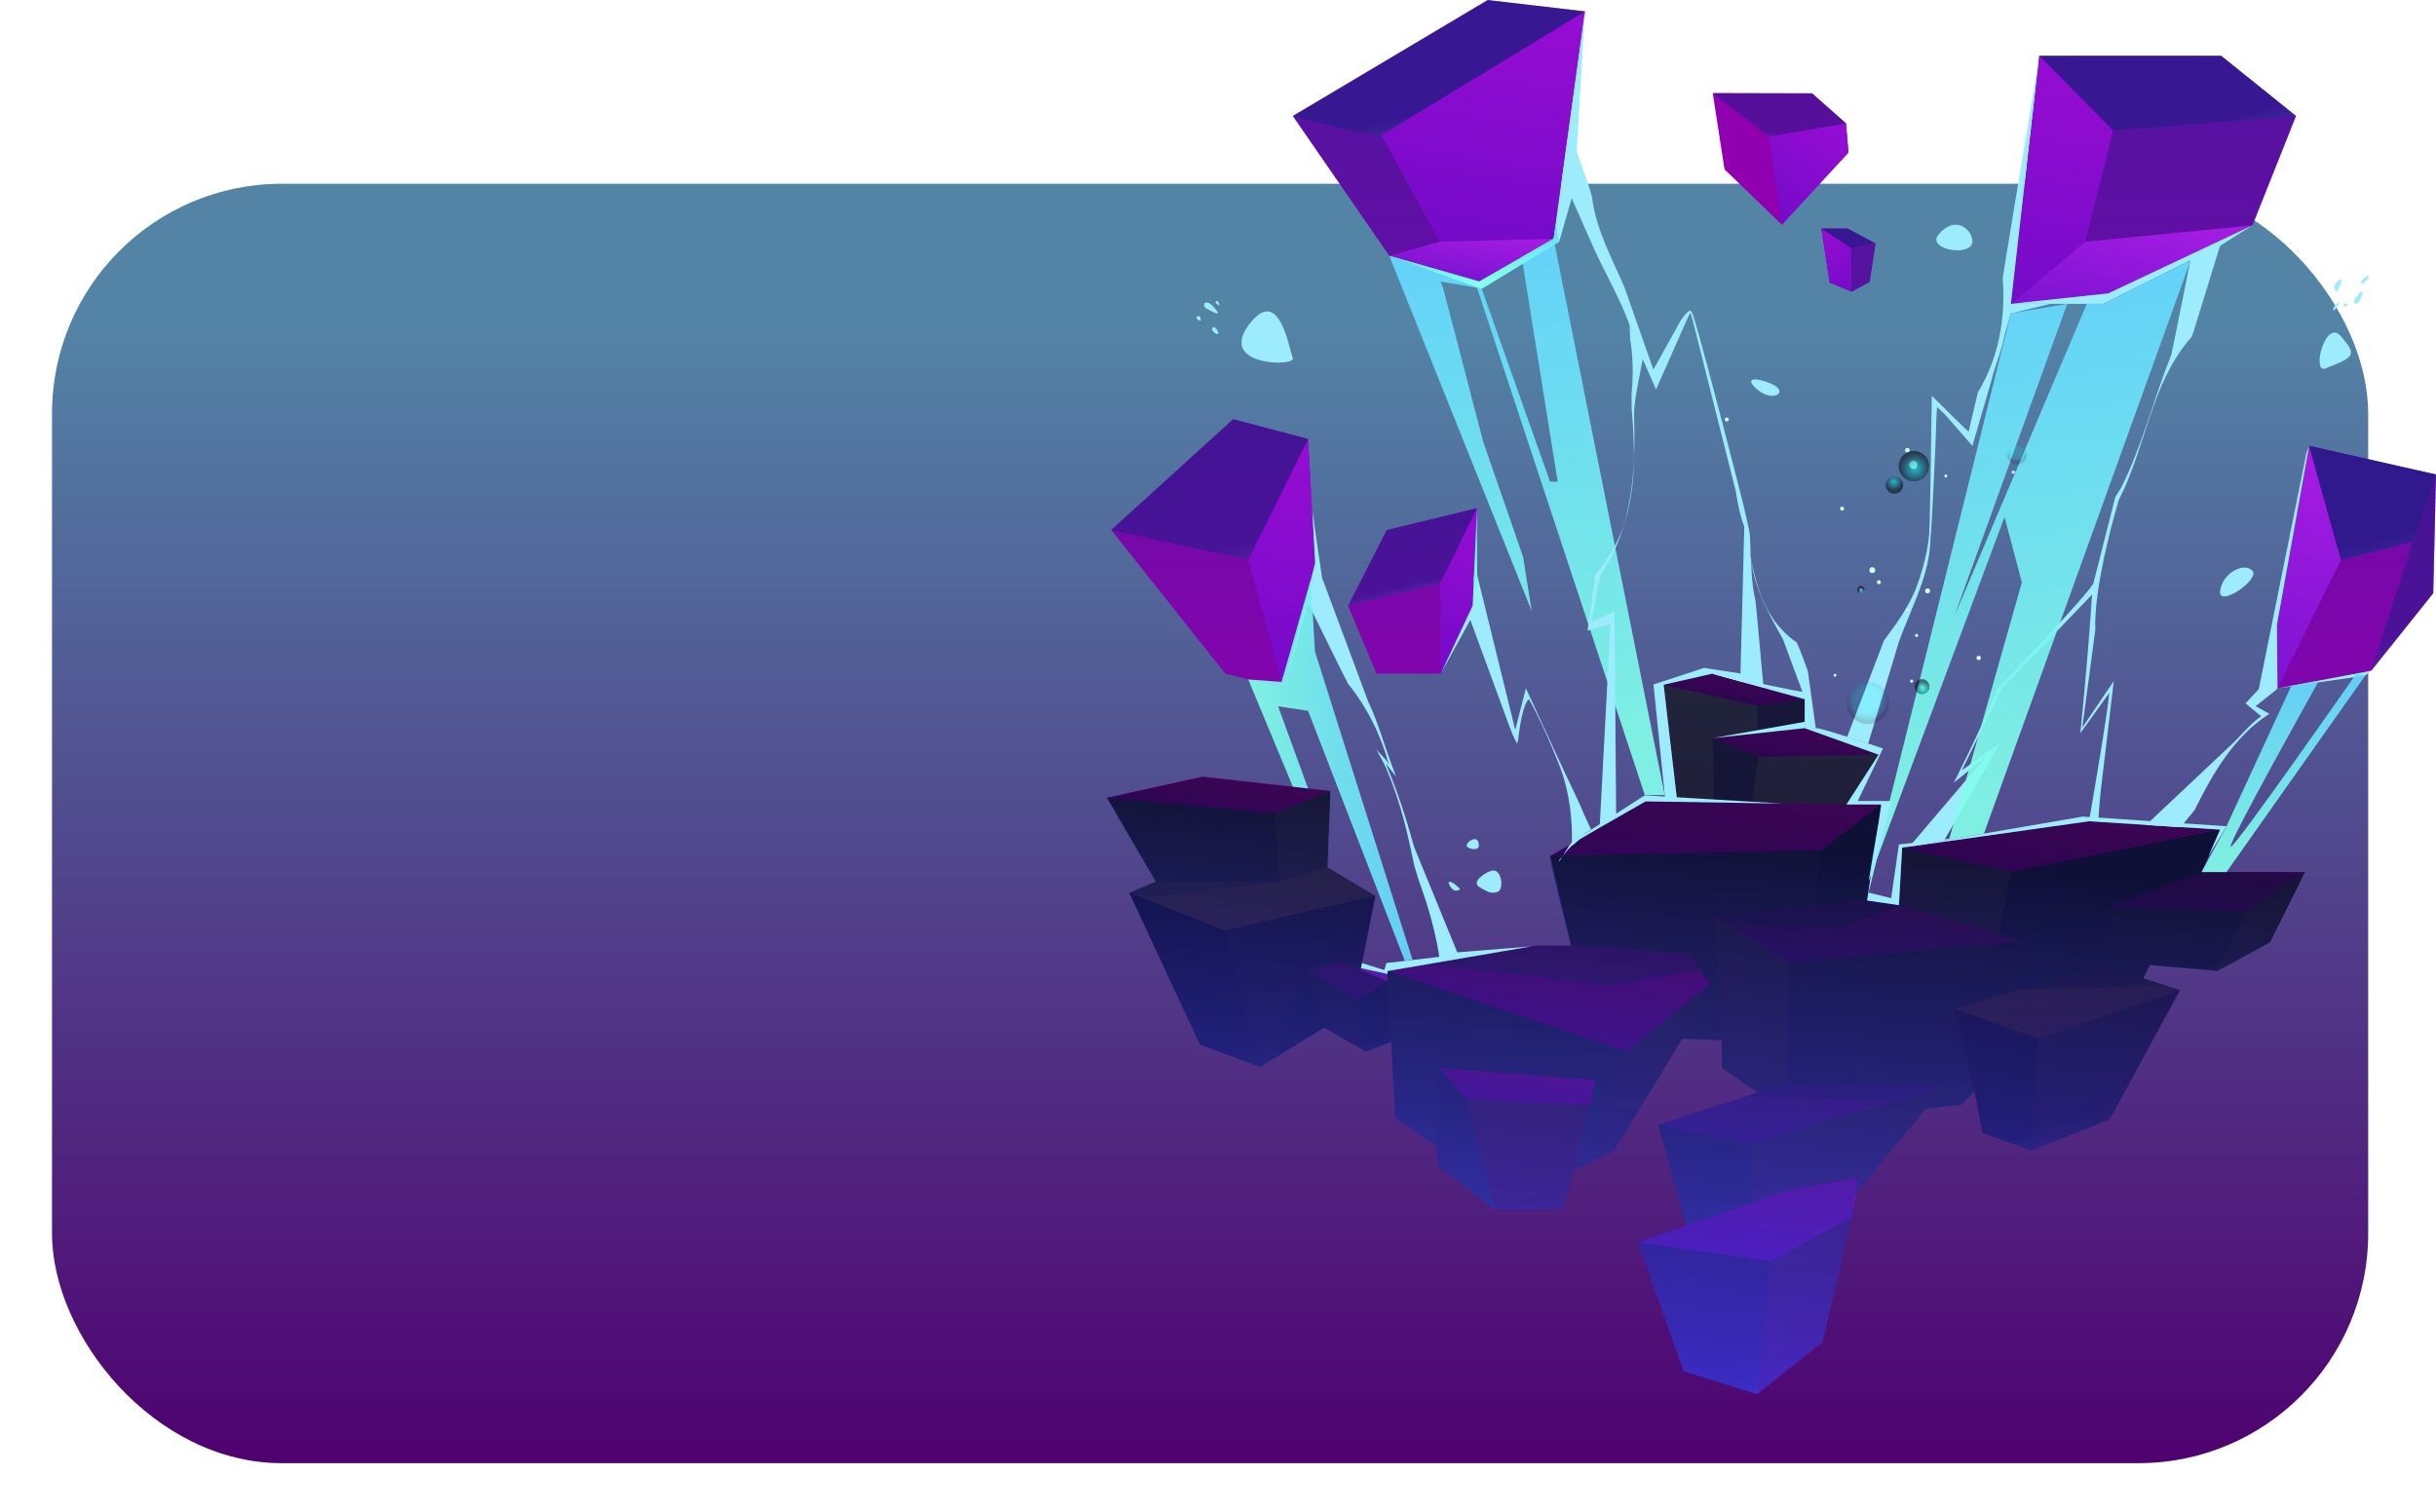 <svg width="562" height="349" viewBox="0 0 562 349" fill="none" xmlns="http://www.w3.org/2000/svg">
<g filter="url(#filter0_d_3091_838)">
<rect x="546.355" y="333.62" width="534.355" height="295.218" rx="53" transform="rotate(180 546.355 333.62)" fill="url(#paint0_linear_3091_838)"/>
</g>
<path fill-rule="evenodd" clip-rule="evenodd" d="M417.066 168.013H418.912L417.066 154.781C417.066 154.781 416.604 153.525 415.861 151.55C415.502 150.576 415.066 149.422 414.527 148.268C405.296 141.883 404.501 131.087 402.398 121.061C402.398 122.368 402.398 123.702 402.321 125.086C402.295 126.317 402.244 127.805 402.219 129.42C401.911 140.831 401.424 159.833 401.424 159.833L407.219 162.628C407.219 162.628 406.193 151.371 405.27 141.242C405.193 140.318 405.091 139.421 404.988 138.523C403.988 134.241 404.116 131.19 403.834 126.728C403.962 134.01 407.398 140.549 411.347 147.498C411.681 148.37 411.988 149.242 412.296 150.088C414.501 156.063 416.476 161.371 416.476 161.371L417.04 168.013H417.066Z" fill="#9DECFD"/>
<path fill-rule="evenodd" clip-rule="evenodd" d="M311.006 139.78L317.57 155.448H332.418L339.726 139.78L340.752 117.266L319.955 122.292L311.006 139.78Z" fill="url(#paint1_linear_3091_838)"/>
<path fill-rule="evenodd" clip-rule="evenodd" d="M340.752 117.266L332.188 134.677L332.418 155.448L339.727 139.78L340.752 117.266Z" fill="url(#paint2_linear_3091_838)"/>
<path style="mix-blend-mode:multiply" opacity="0.5" fill-rule="evenodd" clip-rule="evenodd" d="M332.187 134.677L311.006 139.78L319.955 122.292L340.752 117.266L332.187 134.677Z" fill="url(#paint3_linear_3091_838)"/>
<path fill-rule="evenodd" clip-rule="evenodd" d="M256.361 122.292L282.696 155.448L296.081 158.833L303.364 129.831L301.774 101.29L284.516 96.726L256.361 122.292Z" fill="url(#paint4_linear_3091_838)"/>
<path fill-rule="evenodd" clip-rule="evenodd" d="M301.774 101.29L287.979 129.19L296.082 158.833L303.364 129.831L301.774 101.29Z" fill="url(#paint5_linear_3091_838)"/>
<path style="mix-blend-mode:multiply" opacity="0.5" fill-rule="evenodd" clip-rule="evenodd" d="M256.361 122.292L287.978 129.19L301.774 101.29L284.516 96.726L256.361 122.292Z" fill="url(#paint6_linear_3091_838)"/>
<path fill-rule="evenodd" clip-rule="evenodd" d="M298.262 26.772L320.52 59.031L341.24 64.954L358.421 55.082L365.652 2.642L343.214 0.026L298.262 26.772Z" fill="url(#paint7_linear_3091_838)"/>
<path fill-rule="evenodd" clip-rule="evenodd" d="M318.7 31.182L332.137 55.774L358.421 55.081L365.653 2.642L318.7 31.182Z" fill="url(#paint8_linear_3091_838)"/>
<path fill-rule="evenodd" clip-rule="evenodd" d="M358.421 55.08L332.137 55.772L320.521 59.029L341.24 64.953L358.421 55.08Z" fill="url(#paint9_linear_3091_838)"/>
<path style="mix-blend-mode:multiply" opacity="0.5" fill-rule="evenodd" clip-rule="evenodd" d="M298.262 26.771C298.262 26.771 317.34 32.002 318.699 31.182C320.059 30.361 365.652 2.616 365.652 2.616L343.24 0L298.288 26.746L298.262 26.771Z" fill="url(#paint10_linear_3091_838)"/>
<path fill-rule="evenodd" clip-rule="evenodd" d="M470.48 12.871H512.432L529.715 26.77L519.663 52.002L486.404 67.696L463.941 70.132L470.48 12.871Z" fill="url(#paint11_linear_3091_838)"/>
<path fill-rule="evenodd" clip-rule="evenodd" d="M470.48 12.871L487.507 30.103L481.096 55.772L463.941 70.132L470.48 12.871Z" fill="url(#paint12_linear_3091_838)"/>
<path fill-rule="evenodd" clip-rule="evenodd" d="M519.663 52.001L481.096 55.77L463.941 70.13L486.404 67.695L519.663 52.001Z" fill="url(#paint13_linear_3091_838)"/>
<path style="mix-blend-mode:multiply" opacity="0.5" fill-rule="evenodd" clip-rule="evenodd" d="M470.479 12.871L487.506 30.103L529.714 26.77L512.431 12.871H470.479Z" fill="url(#paint14_linear_3091_838)"/>
<path fill-rule="evenodd" clip-rule="evenodd" d="M255.361 184.091L294.082 187.707L306.904 182.501L277.414 179.193L255.361 184.091Z" fill="url(#paint15_linear_3091_838)"/>
<path fill-rule="evenodd" clip-rule="evenodd" d="M301.391 223.786L308.546 222.171L320.111 224.71V226.428L313.264 230.813L301.391 223.786Z" fill="url(#paint16_linear_3091_838)"/>
<path fill-rule="evenodd" clip-rule="evenodd" d="M332.06 246.48L338.42 253.584L366.729 255.045L368.165 249.224L332.06 246.48Z" fill="url(#paint17_linear_3091_838)"/>
<path fill-rule="evenodd" clip-rule="evenodd" d="M320.11 224.042L374.935 242.634L394.398 227.325L389.936 220.093L362.447 218.145L353.292 218.35L320.11 224.042Z" fill="url(#paint18_linear_3091_838)"/>
<path fill-rule="evenodd" clip-rule="evenodd" d="M395.732 211.401L430.76 207.811L438.068 208.888L466.455 217.068L412.81 222.171L395.732 211.401Z" fill="url(#paint19_linear_3091_838)"/>
<path fill-rule="evenodd" clip-rule="evenodd" d="M357.625 197.476L420.22 196.219L434.016 185.629H425.99L386.935 184.859H379.653L357.625 197.476Z" fill="url(#paint20_linear_3091_838)"/>
<path fill-rule="evenodd" clip-rule="evenodd" d="M416.374 168.012L395.167 170.32L405.732 174.653L433.401 174.14L423.784 170.32L416.374 168.012Z" fill="url(#paint21_linear_3091_838)"/>
<path fill-rule="evenodd" clip-rule="evenodd" d="M383.807 157.986L405.475 162.884L416.502 161.371L394.962 155.447L383.807 157.986Z" fill="url(#paint22_linear_3091_838)"/>
<path fill-rule="evenodd" clip-rule="evenodd" d="M382.576 259.533L403.732 263.944L448.299 250.789L412.194 249.635L405.552 252.148L382.576 259.533Z" fill="url(#paint23_linear_3091_838)"/>
<path fill-rule="evenodd" clip-rule="evenodd" d="M507.894 201.22L486.662 209.246L518.1 210.426L531.793 201.22H507.894Z" fill="url(#paint24_linear_3091_838)"/>
<path fill-rule="evenodd" clip-rule="evenodd" d="M438.811 195.604L464.121 201.22L512.201 191.424L481.943 189.501L438.811 195.604Z" fill="url(#paint25_linear_3091_838)"/>
<path fill-rule="evenodd" clip-rule="evenodd" d="M411.681 274.816L428.657 271.79L427.323 280.868L408.425 290.997L377.91 286.663L411.681 274.816Z" fill="url(#paint26_linear_3091_838)"/>
<path style="mix-blend-mode:multiply" opacity="0.5" fill-rule="evenodd" clip-rule="evenodd" d="M294.082 187.706L295.057 203.4H266.619L255.361 184.091L294.082 187.706Z" fill="url(#paint27_linear_3091_838)"/>
<path style="mix-blend-mode:multiply" opacity="0.5" fill-rule="evenodd" clip-rule="evenodd" d="M282.543 214.708L290.774 246.172L276.85 241.043L260.542 205.989L282.543 214.708Z" fill="url(#paint28_linear_3091_838)"/>
<path style="mix-blend-mode:multiply" opacity="0.5" fill-rule="evenodd" clip-rule="evenodd" d="M313.263 230.811L315.109 242.658L320.982 240.427L320.11 226.426L313.263 230.811Z" fill="url(#paint29_linear_3091_838)"/>
<path style="mix-blend-mode:multiply" opacity="0.5" fill-rule="evenodd" clip-rule="evenodd" d="M420.221 196.218L418.913 209.014L430.76 207.809L434.016 185.628L420.221 196.218Z" fill="url(#paint30_linear_3091_838)"/>
<path style="mix-blend-mode:multiply" opacity="0.5" fill-rule="evenodd" clip-rule="evenodd" d="M395.167 170.32L395.372 185.039L404.168 185.193L405.732 174.654L395.167 170.32Z" fill="url(#paint31_linear_3091_838)"/>
<path style="mix-blend-mode:multiply" opacity="0.5" fill-rule="evenodd" clip-rule="evenodd" d="M405.476 162.884V169.218L416.374 168.013L416.502 161.371L405.476 162.884Z" fill="url(#paint32_linear_3091_838)"/>
<path style="mix-blend-mode:multiply" opacity="0.5" fill-rule="evenodd" clip-rule="evenodd" d="M332.06 246.48L331.213 264.354L331.854 269.072L344.907 279.15L338.419 253.584L332.06 246.48Z" fill="url(#paint33_linear_3091_838)"/>
<path style="mix-blend-mode:multiply" opacity="0.5" fill-rule="evenodd" clip-rule="evenodd" d="M450.889 232.812L455.53 251.84L457.351 261.353L468.634 265.533L470.147 239.634L450.889 232.812Z" fill="url(#paint34_linear_3091_838)"/>
<path style="mix-blend-mode:multiply" opacity="0.5" fill-rule="evenodd" clip-rule="evenodd" d="M486.662 209.246L487.739 220.785L495.996 222.657L511.586 224.042L518.1 210.426L486.662 209.246Z" fill="url(#paint35_linear_3091_838)"/>
<path style="mix-blend-mode:multiply" opacity="0.5" fill-rule="evenodd" clip-rule="evenodd" d="M408.425 290.996L405.399 321.742L388.423 316.434L377.91 286.662L408.425 290.996Z" fill="url(#paint36_linear_3091_838)"/>
<path style="mix-blend-mode:multiply" opacity="0.5" fill-rule="evenodd" clip-rule="evenodd" d="M403.732 263.944V277.611L389.064 282.766L382.576 259.533L403.732 263.944Z" fill="url(#paint37_linear_3091_838)"/>
<path style="mix-blend-mode:multiply" opacity="0.5" fill-rule="evenodd" clip-rule="evenodd" d="M301.392 223.784L293.699 244.375L305.469 237.119L315.111 242.657L320.983 240.426L320.111 226.425L313.264 230.81L301.392 223.784Z" fill="url(#paint38_linear_3091_838)"/>
<path style="mix-blend-mode:multiply" opacity="0.5" fill-rule="evenodd" clip-rule="evenodd" d="M374.935 242.633L363.114 270.251L366.729 255.044L368.165 249.223L332.06 246.48L338.419 253.583L344.907 279.149L331.855 269.071L331.214 264.353L321.905 257.993L320.11 224.042L374.935 242.633Z" fill="url(#paint39_linear_3091_838)"/>
<path style="mix-blend-mode:multiply" opacity="0.5" fill-rule="evenodd" clip-rule="evenodd" d="M282.543 214.708L317.289 206.707L313.981 223.375L308.545 222.17L301.391 223.785L305.468 237.12L290.774 246.172L276.85 241.043L260.542 205.989L282.543 214.708Z" fill="url(#paint40_linear_3091_838)"/>
<path style="mix-blend-mode:multiply" opacity="0.5" fill-rule="evenodd" clip-rule="evenodd" d="M306.237 200.092L295.057 203.4L263.772 207.272L260.541 205.99L266.619 203.4L255.361 184.091L294.082 187.706L306.904 182.501L306.237 200.092Z" fill="url(#paint41_linear_3091_838)"/>
<path style="mix-blend-mode:multiply" opacity="0.5" fill-rule="evenodd" clip-rule="evenodd" d="M394.398 227.323L388.09 239.735L397.193 240.068L395.731 211.399L399.988 214.092H424.451L438.068 208.886L430.759 207.809L434.016 185.628L420.22 196.218L357.626 197.475L362.447 218.143L353.292 218.348L329.008 222.502L371.781 227.503L392.218 223.785L394.398 227.323Z" fill="url(#paint42_linear_3091_838)"/>
<path style="mix-blend-mode:multiply" opacity="0.5" fill-rule="evenodd" clip-rule="evenodd" d="M412.809 222.171L412.194 249.635L403.142 252.943L438.35 253.738L448.299 250.789L444.299 255.866L452.53 254.943L455.53 251.84L450.889 232.813L465.275 228.326L466.454 217.068L412.809 222.171Z" fill="url(#paint43_linear_3091_838)"/>
<path style="mix-blend-mode:multiply" opacity="0.5" fill-rule="evenodd" clip-rule="evenodd" d="M450.889 232.812L455.53 251.839L457.351 261.353L468.634 265.533L486.738 258.327L502.944 228.453L470.147 239.633L450.889 232.812Z" fill="url(#paint44_linear_3091_838)"/>
<path style="mix-blend-mode:multiply" opacity="0.5" fill-rule="evenodd" clip-rule="evenodd" d="M494.457 225.734L484.79 222.939L465.275 228.324L466.455 217.067L461.07 215.528L464.122 201.219L512.202 191.424L507.894 201.219L486.662 209.246L487.739 220.785L495.996 222.657L494.457 225.734Z" fill="url(#paint45_linear_3091_838)"/>
<path style="mix-blend-mode:multiply" opacity="0.5" fill-rule="evenodd" clip-rule="evenodd" d="M512.202 191.424L464.122 201.219L461.07 215.528L466.455 217.067L465.275 228.324L499.534 227.375L494.457 225.734L495.996 222.657L487.739 220.785L486.662 209.246L507.894 201.219L512.202 191.424Z" fill="url(#paint46_linear_3091_838)"/>
<path style="mix-blend-mode:multiply" opacity="0.51" d="M260.542 205.988L282.543 214.707L317.289 206.706L313.981 223.349L320.11 224.682V224.015L374.935 242.632L394.398 227.298L389.936 220.092L362.447 218.118C362.447 218.118 356.959 197.552 357.626 197.475C358.292 197.398 420.22 196.193 420.22 196.193L434.016 185.628L430.759 207.783L438.093 208.86L438.837 195.577L464.121 201.193L512.227 191.398L507.919 201.193H531.792L523.689 217.425L511.586 224.015L495.995 222.631L494.431 225.708L484.763 222.913L450.863 232.785L455.505 251.812L452.505 254.915L444.273 255.838L427.759 275.994L428.657 271.763L411.681 274.788L389.064 282.738L382.576 259.505L405.552 252.12L397.27 246.453L397.193 240.017L388.089 239.683L372.447 265.48L363.113 270.198L368.165 249.171L332.06 246.427L331.213 264.3L321.879 257.967L320.956 240.401L315.11 242.632L305.468 237.093L290.774 246.145L276.85 241.017L260.542 205.963V205.988Z" fill="url(#paint47_linear_3091_838)"/>
<path style="mix-blend-mode:screen" opacity="0.6" fill-rule="evenodd" clip-rule="evenodd" d="M260.541 205.99L276.85 241.044C276.85 241.044 282.902 243.301 290.774 246.173L305.468 237.121L315.109 242.66L320.956 240.429L321.879 257.994L331.213 264.328L331.829 269.046L344.881 279.098H360.523L363.113 270.2L372.447 265.482L388.089 239.685L397.192 240.018L397.269 246.455L405.552 252.122L382.576 259.507L389.064 282.74L377.909 286.663L388.423 316.409L405.372 321.717L420.451 309.716L427.605 279.688L427.759 275.995L444.273 255.84L452.504 254.917L455.504 251.814L457.325 261.328L468.608 265.507L486.712 258.302L502.918 228.453L494.43 225.735L495.995 222.658L511.585 224.043L523.689 217.453L531.792 201.221H507.919L512.227 191.425L481.942 189.502L438.836 195.605L438.093 208.888L430.759 207.811L434.016 185.655H425.989L433.4 174.167L423.784 170.347L416.373 168.039L416.502 161.397L394.961 155.474L383.807 158.038L386.935 184.912H379.653L357.625 197.528L362.446 218.171H354.471L320.11 224.068V226.453L313.904 223.812L317.289 206.734L306.263 200.118L306.929 182.527L277.44 179.219L255.413 184.091L266.67 203.4L260.593 205.99H260.541Z" fill="url(#paint48_linear_3091_838)"/>
<path fill-rule="evenodd" clip-rule="evenodd" d="M532.741 102.879L562 109.495L561.359 136.881L547.05 154.78L525.433 158.832L525.305 144.164L532.741 102.879Z" fill="url(#paint49_linear_3091_838)"/>
<path fill-rule="evenodd" clip-rule="evenodd" d="M532.741 102.879L540.075 129.189L525.433 158.832L525.305 144.164L532.741 102.879Z" fill="url(#paint50_linear_3091_838)"/>
<path style="mix-blend-mode:multiply" opacity="0.5" fill-rule="evenodd" clip-rule="evenodd" d="M532.741 102.879L540.075 129.189L556.59 125.034L562 109.495L532.741 102.879Z" fill="url(#paint51_linear_3091_838)"/>
<path style="mix-blend-mode:multiply" opacity="0.5" fill-rule="evenodd" clip-rule="evenodd" d="M556.59 125.034L547.05 154.78L561.359 136.881L562 109.495L532.741 102.879L540.075 129.189L556.59 125.034Z" fill="url(#paint52_linear_3091_838)"/>
<path style="mix-blend-mode:soft-light" opacity="0.91" d="M384.063 183.474L358.42 55.08L351.061 59.311L359.369 111.136H357.6L341.239 64.953L320.52 59.029L353.369 140.984L351.394 128.521L342.163 101.853L332.957 66.543L332.367 64.978L340.752 66.389L379.473 183.474H384.063Z" fill="url(#paint53_linear_3091_838)"/>
<path d="M487.661 157.166L480.404 167.859L483.353 145.703L483.404 145.319C483.173 139.985 484.532 132.523 485.942 126.368C486.301 124.83 486.635 123.368 486.968 122.06C487.301 120.753 487.635 119.573 487.891 118.599C488.43 116.624 488.789 115.419 488.789 115.419C495.123 103.136 496.174 88.391 505.611 77.749C505.995 76.775 506.329 75.724 506.636 74.672C509.534 65.261 512.175 56.722 512.175 56.722L519.637 52.004L486.378 67.697L463.915 70.108H485.224L505.354 60.03L501.533 79.006C501.354 79.955 501.149 80.903 500.944 81.827C496.943 91.802 494.302 102.597 489.43 112.419C488.532 113.855 488.019 114.675 488.019 114.675L482.942 134.651C480.916 138.139 460.864 158.832 460.864 158.832C457.71 166.884 450.76 180.603 450.76 180.603L458.12 174.654L440.529 195.348L448.504 193.963L461.582 171.321L452.607 177.757L461.864 158.832L482.66 137.19C481.532 154.217 479.942 169.192 479.942 169.192L486.635 159.858C486.071 165.884 481.942 189.501 481.942 189.501H484.096C484.096 189.501 484.327 184.963 484.814 181.116C485.301 177.218 487.661 157.166 487.661 157.166Z" fill="#9DECFD"/>
<path d="M518.021 162.268L521.663 165.269C518.868 167.192 516.765 170.115 514.2 172.372C513.585 172.936 512.97 173.526 512.329 174.141C504.661 181.347 495.096 190.373 495.096 190.373L503.072 190.886C503.072 190.886 503.405 190.476 503.969 189.783C504.533 189.091 505.354 188.091 506.328 186.886C510.431 178.552 515.457 169.859 523.56 164.705L520.355 162.935L525.073 159.217V154.832L518.047 162.294L518.021 162.268Z" fill="#9DECFD"/>
<path d="M525.305 144.164L532.741 102.879L532.075 104.674L520.33 162.883L525.433 158.832L545.665 155.883L547.05 154.78L525.433 158.832L525.305 144.164Z" fill="#9DECFD"/>
<path fill-rule="evenodd" clip-rule="evenodd" d="M394.961 155.448L413.322 159.192L417.066 159.859L416.373 168.013L416.502 161.372L394.961 155.448Z" fill="#9DECFD"/>
<path fill-rule="evenodd" clip-rule="evenodd" d="M438.811 195.604L481.943 189.501L512.201 191.424L509.509 197.553L513.637 190.655L480.507 188.424L438.811 195.604Z" fill="#9DECFD"/>
<path fill-rule="evenodd" clip-rule="evenodd" d="M302.671 117.266L305.005 133.318C305.005 133.318 310.031 146.781 314.621 159.115C314.98 160.064 315.313 161.012 315.672 161.936C317.801 166.398 319.109 171.141 320.827 175.808C321.622 177.937 322.083 179.219 322.083 179.219L319.698 176.142C322.263 182.245 324.365 188.553 326.186 195.271C326.545 196.169 326.904 197.092 327.289 197.99C331.75 208.862 336.212 219.76 336.212 219.76L353.265 218.376L320.109 224.068V224.735L313.98 223.402L314.211 222.222L319.365 223.838L319.852 222.222L332.058 220.786C332.058 220.786 331.135 213.914 328.161 205.529C327.827 204.605 327.494 203.657 327.16 202.682C326.878 201.682 326.596 200.708 326.289 199.733C324.647 192.015 323.314 185.681 319.903 177.527C319.237 175.885 318.16 174.193 317.365 172.603C317.903 173.654 319.903 175.142 320.442 176.475C318.596 169.629 315.442 163.295 311.005 157.756C310.518 156.858 310.057 155.935 309.595 155.012C305.518 146.729 301.8 139.19 301.8 139.19C301.8 139.19 299.851 145.909 298.261 151.499C298.03 152.294 297.799 153.063 297.594 153.807C296.671 156.294 295.62 156.704 295.62 156.704C295.62 156.704 296.492 156.781 297.261 154.397C297.594 153.038 298.004 151.448 298.44 149.755C300.569 141.242 303.415 129.908 303.415 129.908L302.723 117.343L302.671 117.266Z" fill="#9DECFD"/>
<path fill-rule="evenodd" clip-rule="evenodd" d="M340.008 133.651L340.367 130.984L349.573 168.423L352.035 158.833C352.035 158.833 355.086 165.423 358.42 172.68C358.804 173.475 359.163 174.295 359.548 175.116C361.523 179.552 363.625 183.501 365.497 188.014C366.472 190.091 367.061 191.399 367.061 191.399L365.625 192.322C365.625 192.322 362.856 195.348 362.651 195.04C362.83 188.784 362.01 182.296 359.676 176.398C355.65 166.243 352.753 161.346 352.753 161.346C352.753 161.346 351.291 161.705 350.291 170.398C350.188 171.295 349.983 171.552 349.983 171.552C349.983 171.552 349.188 170.244 348.188 167.526C347.932 166.833 347.675 166.115 347.393 165.32C344.239 156.756 339.213 143.037 339.213 143.037L332.418 155.396L339.752 139.754L340.034 133.6L340.008 133.651Z" fill="#9DECFD"/>
<path fill-rule="evenodd" clip-rule="evenodd" d="M375.96 75.109C375.96 75.109 376.678 76.904 377.498 78.699C378.319 80.469 379.114 82.264 379.114 82.264C379.114 82.264 378.857 83.52 378.447 85.649C378.242 86.726 377.985 88.008 377.703 89.495C377.549 90.469 377.396 91.418 377.242 92.367C377.114 93.316 377.062 94.239 376.985 95.188C377.37 108.189 376.831 121.626 369.216 132.678C368.908 134.293 368.6 135.755 368.344 137.088C367.574 141.037 367.087 143.499 367.087 143.499L372.472 141.14L372.857 187.759L379.447 183.528L411.321 185.425L379.652 184.912C379.652 184.912 374.139 188.067 368.626 191.221C367.241 192.016 365.882 192.81 364.651 193.554C362.574 194.888 361.01 196.734 359.676 198.837C359.676 198.042 360.728 197.785 360.779 197.118C361.497 196.144 361.907 194.759 363.343 193.836C366.215 191.99 369.087 190.169 369.087 190.169L371.549 144.038L366.267 145.499C366.267 145.499 366.574 143.32 367.061 139.755C367.215 138.55 367.421 137.217 367.6 135.729C368.113 134.575 367.6 133.242 368.113 132.473C377.601 121.677 377.601 107.702 376.447 94.598C376.447 93.239 376.37 91.931 376.447 90.572C376.831 86.469 376.755 82.315 376.088 78.161C375.985 76.238 375.96 75.161 375.96 75.161V75.109Z" fill="#9DECFD"/>
<path fill-rule="evenodd" clip-rule="evenodd" d="M365.651 2.641L363.754 34.951C363.754 34.951 364.6 37.361 365.933 41.131C366.369 42.387 366.856 43.798 367.267 45.336C368.138 52.875 371.831 59.466 374.806 66.364C375.113 67.21 375.395 68.056 375.677 68.877C378.857 77.954 381.447 85.288 381.447 85.288C381.447 85.288 383.55 81.519 385.653 77.723C386.345 76.467 387.063 75.21 387.678 74.082C388.909 72.159 389.884 71.646 389.884 71.646C389.884 71.646 390.089 71.646 390.499 72.415C390.704 72.98 390.935 73.774 391.217 74.723C393.192 81.365 402.115 115.598 402.808 119.06C403.038 120.214 403.295 121.342 403.551 122.47C403.962 124.804 403.705 126.932 403.962 129.291C403.962 127.445 403.244 128.137 403.039 126.265C402.808 125.445 402.705 122.342 402.397 121.47C401.423 118.906 400.91 116.213 400.474 113.418C400.269 112.649 400.064 111.829 399.859 110.982C397.32 100.905 393.499 85.775 391.448 77.595C391.166 76.416 390.884 75.415 390.679 74.544C390.243 72.877 390.012 72.159 390.012 72.159C390.012 72.159 389.781 72.441 389.422 73.185C389.063 74.005 388.55 75.185 387.96 76.518C385.601 81.852 382.063 89.853 382.063 89.853C382.063 89.853 380.396 86.109 378.062 80.775C377.729 80.006 377.37 79.211 377.011 78.416C374.985 70.749 370.78 64.158 367.651 57.158C367.292 56.337 366.933 55.542 366.6 54.799C364.266 49.49 362.6 45.721 362.6 45.721C362.6 45.721 360.958 51.388 360.163 54.209C359.881 55.158 359.702 55.773 359.702 55.773C358.112 56.773 356.266 57.568 354.163 57.568C354.958 57.568 355.471 57.03 356.343 56.671C357.394 56.029 358.445 55.081 358.445 55.081L365.651 2.615V2.641Z" fill="#9DECFD"/>
<path fill-rule="evenodd" clip-rule="evenodd" d="M470.48 12.874C470.48 12.874 465.583 42.543 462.787 59.467C462.505 61.16 462.249 62.724 462.044 64.134C462.736 73.366 461.146 82.597 456.3 90.546C455.915 92.213 455.531 93.778 455.223 95.137C454.582 97.829 454.172 99.598 454.172 99.598C454.172 99.598 453.684 99.137 452.941 98.47C452.197 97.778 445.684 91.341 445.684 91.341C445.632 91.803 445.35 119.626 445.068 123.318C444.709 128.139 442.76 133.857 442.299 135.011C440.606 139.807 437.427 144.012 434.606 147.858C434.221 148.833 433.862 149.807 433.503 150.782C429.477 161.347 426.144 170.04 426.144 170.04L430.99 171.604C430.99 171.604 433.76 162.449 437.119 151.32C437.427 150.32 437.734 149.269 438.042 148.243C440.837 140.319 445.325 132.678 445.376 124.011C445.632 123.139 446.684 99.752 446.684 98.214C446.735 95.624 446.889 93.931 446.889 93.931C446.889 93.931 448.402 95.265 449.043 96.008C449.71 96.778 450.607 97.803 451.479 98.803C453.248 100.855 455.043 102.881 455.043 102.881C455.043 102.881 456.736 97.034 458.659 90.444C458.941 89.495 459.198 88.546 459.48 87.597C460.326 84.187 461.89 80.751 462.531 77.084C462.941 75.648 463.3 74.443 463.531 73.622C463.762 72.776 463.916 72.314 463.916 72.314L472.968 70.135H463.916L470.455 12.9L470.48 12.874Z" fill="#9DECFD"/>
<path style="mix-blend-mode:soft-light" opacity="0.91" fill-rule="evenodd" clip-rule="evenodd" d="M287.979 156.779L298.261 181.525L301.774 181.935L294.876 162.985L301.774 164.011L324.084 221.682L325.879 221.476L303.364 150.317L302.416 133.649L295.671 157.343L287.979 156.779Z" fill="url(#paint54_linear_3091_838)"/>
<path style="mix-blend-mode:soft-light" opacity="0.91" d="M505.405 60.056L457.709 192.348L449.657 193.732L466.453 134.369L462.453 119.291L431.092 203.4L432.245 196.425L433.322 190.347L433.912 192.989L463.94 72.287L476.915 70.133L450.888 142.164L481.429 70.133H485.275L505.405 60.056Z" fill="url(#paint55_linear_3091_838)"/>
<path style="mix-blend-mode:soft-light" opacity="0.91" d="M545.665 155.884L513.662 201.221H507.918L513.662 190.656L528.612 158.269L534.92 157.192C534.92 157.192 513.842 194.836 514.637 195.374C515.432 195.913 543.613 155.448 543.613 155.448L545.665 155.884Z" fill="url(#paint56_linear_3091_838)"/>
<path fill-rule="evenodd" clip-rule="evenodd" d="M448.607 109.958C448.53 109.778 448.607 109.599 448.786 109.522C448.966 109.445 449.145 109.522 449.222 109.701C449.299 109.881 449.222 110.06 449.043 110.137C448.863 110.214 448.684 110.137 448.607 109.958Z" fill="#D2FFF1"/>
<path fill-rule="evenodd" clip-rule="evenodd" d="M439.785 140.807C439.708 140.628 439.785 140.448 439.964 140.372C440.144 140.295 440.323 140.372 440.4 140.551C440.477 140.731 440.4 140.91 440.221 140.987C440.041 141.064 439.862 140.987 439.785 140.807Z" fill="#D2FFF1"/>
<path fill-rule="evenodd" clip-rule="evenodd" d="M423.04 155.935C422.963 155.756 423.04 155.576 423.22 155.499C423.399 155.423 423.579 155.499 423.656 155.679C423.733 155.858 423.656 156.038 423.476 156.115C423.297 156.192 423.117 156.115 423.04 155.935Z" fill="#D2FFF1"/>
<path fill-rule="evenodd" clip-rule="evenodd" d="M440.555 107.598C440.35 107.111 440.58 106.572 441.068 106.367C441.555 106.162 442.093 106.393 442.299 106.88C442.504 107.367 442.273 107.905 441.786 108.111C441.299 108.316 440.76 108.085 440.555 107.598Z" fill="#D2FFF1"/>
<path fill-rule="evenodd" clip-rule="evenodd" d="M444.17 136.575C444.042 136.267 444.17 135.933 444.478 135.805C444.785 135.677 445.119 135.805 445.247 136.113C445.375 136.421 445.247 136.754 444.939 136.882C444.632 137.01 444.298 136.882 444.17 136.575Z" fill="#D2FFF1"/>
<path fill-rule="evenodd" clip-rule="evenodd" d="M431.322 131.832C431.168 131.473 431.322 131.088 431.681 130.934C432.04 130.781 432.425 130.934 432.579 131.293C432.732 131.652 432.579 132.037 432.22 132.191C431.861 132.345 431.476 132.191 431.322 131.832Z" fill="#D2FFF1"/>
<path fill-rule="evenodd" clip-rule="evenodd" d="M439.555 104.086C439.452 103.804 439.555 103.496 439.837 103.393C440.119 103.291 440.427 103.393 440.529 103.675C440.632 103.958 440.529 104.265 440.247 104.368C439.965 104.47 439.657 104.368 439.555 104.086Z" fill="#D2FFF1"/>
<path fill-rule="evenodd" clip-rule="evenodd" d="M433.042 134.499C432.939 134.268 433.041 133.986 433.298 133.909C433.529 133.807 433.811 133.909 433.888 134.166C433.99 134.397 433.888 134.679 433.631 134.756C433.4 134.858 433.118 134.756 433.042 134.499Z" fill="#D2FFF1"/>
<path fill-rule="evenodd" clip-rule="evenodd" d="M397.962 96.957C397.859 96.726 397.962 96.444 398.218 96.367C398.475 96.29 398.731 96.367 398.808 96.624C398.885 96.88 398.808 97.137 398.552 97.213C398.321 97.316 398.039 97.213 397.962 96.957Z" fill="#D2FFF1"/>
<path fill-rule="evenodd" clip-rule="evenodd" d="M424.554 117.523C424.451 117.292 424.554 117.01 424.81 116.933C425.067 116.856 425.323 116.933 425.4 117.189C425.503 117.42 425.4 117.702 425.144 117.779C424.913 117.882 424.631 117.779 424.554 117.523Z" fill="#D2FFF1"/>
<path fill-rule="evenodd" clip-rule="evenodd" d="M456.017 152.012C455.915 151.756 456.017 151.448 456.299 151.346C456.581 151.243 456.863 151.346 456.966 151.628C457.069 151.91 456.966 152.192 456.684 152.294C456.427 152.397 456.12 152.294 456.017 152.012Z" fill="#D2FFF1"/>
<path fill-rule="evenodd" clip-rule="evenodd" d="M429.016 136.165C428.939 135.985 429.016 135.78 429.195 135.729C429.375 135.652 429.58 135.729 429.631 135.908C429.708 136.088 429.631 136.293 429.451 136.344C429.272 136.421 429.067 136.344 429.016 136.165Z" fill="#D2FFF1"/>
<path fill-rule="evenodd" clip-rule="evenodd" d="M442.914 158.577C442.811 158.32 442.914 158.013 443.196 157.91C443.478 157.807 443.76 157.91 443.862 158.192C443.965 158.474 443.862 158.756 443.58 158.859C443.298 158.961 443.016 158.859 442.914 158.577Z" fill="#D2FFF1"/>
<path fill-rule="evenodd" clip-rule="evenodd" d="M440.683 157.296C440.606 157.116 440.683 156.911 440.888 156.834C441.068 156.757 441.273 156.834 441.35 157.039C441.427 157.219 441.35 157.424 441.145 157.501C440.94 157.578 440.76 157.501 440.683 157.296Z" fill="#D2FFF1"/>
<path fill-rule="evenodd" clip-rule="evenodd" d="M441.836 146.755C441.759 146.576 441.836 146.371 442.041 146.294C442.246 146.217 442.426 146.294 442.503 146.499C442.58 146.679 442.503 146.884 442.298 146.961C442.118 147.038 441.913 146.961 441.836 146.755Z" fill="#D2FFF1"/>
<path fill-rule="evenodd" clip-rule="evenodd" d="M464.146 109.086C464.069 108.906 464.146 108.701 464.351 108.624C464.531 108.547 464.736 108.624 464.813 108.829C464.89 109.009 464.813 109.214 464.608 109.291C464.428 109.368 464.223 109.291 464.146 109.086Z" fill="#D2FFF1"/>
<path style="mix-blend-mode:screen" opacity="0.5" fill-rule="evenodd" clip-rule="evenodd" d="M428.528 136.37C428.349 135.934 428.554 135.421 428.99 135.242C429.426 135.062 429.939 135.267 430.118 135.703C430.298 136.139 430.093 136.652 429.657 136.832C429.221 137.011 428.708 136.806 428.528 136.37Z" fill="url(#paint57_radial_3091_838)"/>
<path style="mix-blend-mode:screen" opacity="0.5" fill-rule="evenodd" clip-rule="evenodd" d="M438.298 108.908C437.554 107.113 438.4 105.061 440.195 104.318C441.99 103.574 444.042 104.42 444.785 106.215C445.529 108.01 444.683 110.062 442.888 110.805C441.093 111.549 439.041 110.703 438.298 108.908Z" fill="url(#paint58_radial_3091_838)"/>
<path style="mix-blend-mode:screen" opacity="0.5" fill-rule="evenodd" clip-rule="evenodd" d="M441.811 159.09C441.452 158.218 441.862 157.193 442.759 156.834C443.631 156.475 444.657 156.885 445.016 157.782C445.375 158.68 444.965 159.68 444.067 160.039C443.195 160.398 442.17 159.988 441.811 159.09Z" fill="url(#paint59_radial_3091_838)"/>
<path style="mix-blend-mode:screen" opacity="0.5" fill-rule="evenodd" clip-rule="evenodd" d="M435.092 111.522C435.323 110.445 436.4 109.753 437.477 109.984C438.554 110.215 439.246 111.292 439.016 112.369C438.785 113.446 437.708 114.138 436.631 113.907C435.554 113.676 434.861 112.599 435.092 111.522Z" fill="url(#paint60_radial_3091_838)"/>
<path style="mix-blend-mode:screen" opacity="0.15" fill-rule="evenodd" clip-rule="evenodd" d="M426.246 161.218C426.81 158.602 429.4 156.935 432.015 157.525C434.631 158.089 436.298 160.679 435.708 163.295C435.118 165.91 432.554 167.577 429.938 166.987C427.323 166.423 425.656 163.833 426.246 161.218Z" fill="url(#paint61_radial_3091_838)"/>
<path style="mix-blend-mode:screen" opacity="0.15" fill-rule="evenodd" clip-rule="evenodd" d="M463.172 104.547C463.428 103.368 464.608 102.599 465.787 102.855C466.967 103.111 467.736 104.291 467.48 105.471C467.223 106.65 466.044 107.419 464.864 107.163C463.684 106.907 462.915 105.727 463.172 104.547Z" fill="url(#paint62_radial_3091_838)"/>
<path fill-rule="evenodd" clip-rule="evenodd" d="M386.935 184.859L383.806 157.985L394.961 155.447L401.756 157.319V155.447L393.166 154.113L381.473 157.934L384.165 184.372L386.935 184.859Z" fill="#9DECFD"/>
<path fill-rule="evenodd" clip-rule="evenodd" d="M417.066 159.858C417.066 159.858 418.04 168.244 418.912 168.013C419.784 167.782 434.426 172.706 434.426 172.706L428.579 184.835H436.298L431.093 205.964L436.298 207.247L438.093 194.861L452.453 193.22L438.837 195.579L438.093 208.862L430.759 207.785L434.016 185.63H425.99L433.4 174.142L416.374 168.039V160.807L417.066 159.884V159.858Z" fill="#9DECFD"/>
<path fill-rule="evenodd" clip-rule="evenodd" d="M416.374 168.013L395.167 170.321L416.502 166.525L416.374 168.013Z" fill="#9DECFD"/>
<path d="M358.856 52.004L358.42 55.081L341.239 64.954L320.52 59.03L341.855 66.646L359.702 55.773L358.856 52.004Z" fill="url(#paint63_linear_3091_838)"/>
<path d="M340.752 117.266L340.829 142.319L340.009 133.651L340.752 117.266Z" fill="url(#paint64_linear_3091_838)"/>
<path fill-rule="evenodd" clip-rule="evenodd" d="M538.793 71.313C539.844 70.031 540.126 69.236 539.1 70.057C538.075 70.877 538.023 72.262 538.793 71.313Z" fill="#9DECFD"/>
<path fill-rule="evenodd" clip-rule="evenodd" d="M544.536 69.185C545.715 66.441 544.767 66.98 543.51 68.57C542.254 70.159 543.92 70.647 544.536 69.185Z" fill="#9DECFD"/>
<path fill-rule="evenodd" clip-rule="evenodd" d="M539.664 64.621C537.921 65.775 538.69 66.903 538.921 67.339C539.1 67.621 541.228 63.595 539.664 64.621Z" fill="#9DECFD"/>
<path fill-rule="evenodd" clip-rule="evenodd" d="M336.88 205.144C334.598 202.888 334.008 203.375 334.264 203.939C335.418 206.554 336.88 205.144 336.88 205.144Z" fill="#9DECFD"/>
<path fill-rule="evenodd" clip-rule="evenodd" d="M540.895 70.082C540.664 70.288 540.126 70.954 541.151 70.647C542.151 70.339 541.151 69.852 540.895 70.082Z" fill="#9DECFD"/>
<path fill-rule="evenodd" clip-rule="evenodd" d="M546.126 63.697C544.921 64.184 544.229 65.723 545.024 65.415C545.819 65.107 547.306 63.235 546.126 63.697Z" fill="#9DECFD"/>
<path fill-rule="evenodd" clip-rule="evenodd" d="M278.364 71.21C279.569 71.851 282.338 73.492 280.158 71.005C277.979 68.492 277.133 70.569 278.364 71.21Z" fill="#9DECFD"/>
<path fill-rule="evenodd" clip-rule="evenodd" d="M341.188 195.193C341.239 191.911 337.495 194.706 338.572 195.475C339.444 196.116 341.188 196.142 341.188 195.193Z" fill="#9DECFD"/>
<path fill-rule="evenodd" clip-rule="evenodd" d="M276.208 73.03C275.516 73.466 277.08 74.338 277.029 73.774C276.977 73.21 276.721 72.697 276.208 73.03Z" fill="#9DECFD"/>
<path fill-rule="evenodd" clip-rule="evenodd" d="M280.644 69.467C279.926 69.826 281.337 70.544 281.337 70.544C281.337 70.544 281.157 69.236 280.644 69.467Z" fill="#9DECFD"/>
<path fill-rule="evenodd" clip-rule="evenodd" d="M279.747 76.289C280.183 77.058 281.568 77.597 280.876 76.289C280.209 74.981 279.286 75.468 279.747 76.289Z" fill="#9DECFD"/>
<path fill-rule="evenodd" clip-rule="evenodd" d="M536.51 85.006C533.176 86.314 536.51 73.364 540.074 77.595C543.613 81.826 543.613 82.237 536.51 85.006Z" fill="#9DECFD"/>
<path fill-rule="evenodd" clip-rule="evenodd" d="M512.201 136.343C511.637 140.394 521.407 133.778 519.663 131.727C517.92 129.676 512.791 131.983 512.201 136.343Z" fill="#9DECFD"/>
<path fill-rule="evenodd" clip-rule="evenodd" d="M447.273 54.08C444.683 57.131 452.196 58.849 454.453 56.977C456.71 55.105 452.043 48.438 447.273 54.08Z" fill="#9DECFD"/>
<path fill-rule="evenodd" clip-rule="evenodd" d="M287.979 75.134C281.107 84.596 299.134 84.596 298.262 82.621C297.39 80.647 295.159 65.261 287.979 75.134Z" fill="#9DECFD"/>
<path fill-rule="evenodd" clip-rule="evenodd" d="M405.757 90.134C409.424 92.955 412.911 90.211 408.373 88.442C403.834 86.647 402.603 87.698 405.757 90.134Z" fill="#9DECFD"/>
<path fill-rule="evenodd" clip-rule="evenodd" d="M344.085 200.938C341.931 201.605 339.546 203.708 341.316 204.708C343.111 205.708 343.854 206.323 345.47 205.81C347.085 205.297 346.47 200.194 344.085 200.938Z" fill="#9DECFD"/>
<path fill-rule="evenodd" clip-rule="evenodd" d="M395.14 21.488L397.859 39.079L411.09 51.849L426.45 35.182L425.886 28.463L418.065 21.54L395.14 21.488Z" fill="url(#paint65_linear_3091_838)"/>
<path fill-rule="evenodd" clip-rule="evenodd" d="M425.886 28.463L408.013 31.489L411.09 51.849L426.451 35.181L425.886 28.463Z" fill="url(#paint66_linear_3091_838)"/>
<path style="mix-blend-mode:multiply" opacity="0.5" fill-rule="evenodd" clip-rule="evenodd" d="M395.14 21.488L408.013 31.489L425.886 28.463L418.065 21.54L395.14 21.488Z" fill="url(#paint67_linear_3091_838)"/>
<path fill-rule="evenodd" clip-rule="evenodd" d="M432.733 56.184L431.348 65.056L427.22 67.312L422.117 65.21L420.194 52.722H426.246L432.733 56.184Z" fill="url(#paint68_linear_3091_838)"/>
<path fill-rule="evenodd" clip-rule="evenodd" d="M420.194 52.722L427.04 57.209L427.22 67.312L422.117 65.21L420.194 52.722Z" fill="url(#paint69_linear_3091_838)"/>
<path style="mix-blend-mode:multiply" opacity="0.5" fill-rule="evenodd" clip-rule="evenodd" d="M432.733 56.184L427.04 57.209L420.194 52.722H426.246L432.733 56.184Z" fill="url(#paint70_linear_3091_838)"/>
<defs>
<filter id="filter0_d_3091_838" x="0.9" y="31.302" width="556.555" height="317.418" filterUnits="userSpaceOnUse" color-interpolation-filters="sRGB">
<feFlood flood-opacity="0" result="BackgroundImageFix"/>
<feColorMatrix in="SourceAlpha" type="matrix" values="0 0 0 0 0 0 0 0 0 0 0 0 0 0 0 0 0 0 127 0" result="hardAlpha"/>
<feOffset dy="4"/>
<feGaussianBlur stdDeviation="5.55"/>
<feComposite in2="hardAlpha" operator="out"/>
<feColorMatrix type="matrix" values="0 0 0 0 0 0 0 0 0 0 0 0 0 0 0 0 0 0 0.6 0"/>
<feBlend mode="normal" in2="BackgroundImageFix" result="effect1_dropShadow_3091_838"/>
<feBlend mode="normal" in="SourceGraphic" in2="effect1_dropShadow_3091_838" result="shape"/>
</filter>
<linearGradient id="paint0_linear_3091_838" x1="813.533" y1="333.62" x2="813.533" y2="628.838" gradientUnits="userSpaceOnUse">
<stop stop-color="#4F0170"/>
<stop offset="0.893" stop-color="#5384A6"/>
</linearGradient>
<linearGradient id="paint1_linear_3091_838" x1="325.879" y1="25.233" x2="325.879" y2="202.246" gradientUnits="userSpaceOnUse">
<stop stop-color="#5612A1"/>
<stop offset="1" stop-color="#9000B0"/>
</linearGradient>
<linearGradient id="paint2_linear_3091_838" x1="325.854" y1="196.528" x2="344.368" y2="87.981" gradientUnits="userSpaceOnUse">
<stop stop-color="#4F0BC0"/>
<stop offset="1" stop-color="#B10CD9"/>
</linearGradient>
<linearGradient id="paint3_linear_3091_838" x1="328.033" y1="136.831" x2="327.34" y2="134.087" gradientUnits="userSpaceOnUse">
<stop stop-color="#3445A1"/>
<stop offset="1" stop-color="#191E84"/>
</linearGradient>
<linearGradient id="paint4_linear_3091_838" x1="279.875" y1="25.233" x2="279.875" y2="202.246" gradientUnits="userSpaceOnUse">
<stop stop-color="#5612A1"/>
<stop offset="1" stop-color="#9000B0"/>
</linearGradient>
<linearGradient id="paint5_linear_3091_838" x1="280.465" y1="218.581" x2="307.852" y2="58.133" gradientUnits="userSpaceOnUse">
<stop stop-color="#4F0BC0"/>
<stop offset="1" stop-color="#B10CD9"/>
</linearGradient>
<linearGradient id="paint6_linear_3091_838" x1="284.44" y1="132.421" x2="282.927" y2="126.548" gradientUnits="userSpaceOnUse">
<stop stop-color="#3445A1"/>
<stop offset="1" stop-color="#191E84"/>
</linearGradient>
<linearGradient id="paint7_linear_3091_838" x1="331.957" y1="25.233" x2="331.957" y2="202.247" gradientUnits="userSpaceOnUse">
<stop stop-color="#5612A1"/>
<stop offset="1" stop-color="#9000B0"/>
</linearGradient>
<linearGradient id="paint8_linear_3091_838" x1="325.88" y1="117.445" x2="353.395" y2="-43.875" gradientUnits="userSpaceOnUse">
<stop stop-color="#4F0BC0"/>
<stop offset="1" stop-color="#B10CD9"/>
</linearGradient>
<linearGradient id="paint9_linear_3091_838" x1="335.958" y1="77.697" x2="341.933" y2="42.618" gradientUnits="userSpaceOnUse">
<stop stop-color="#4F0BC0"/>
<stop offset="1" stop-color="#C822F0"/>
</linearGradient>
<linearGradient id="paint10_linear_3091_838" x1="335.547" y1="28.515" x2="334.419" y2="24.156" gradientUnits="userSpaceOnUse">
<stop stop-color="#3445A1"/>
<stop offset="1" stop-color="#191E84"/>
</linearGradient>
<linearGradient id="paint11_linear_3091_838" x1="496.841" y1="25.231" x2="496.841" y2="202.244" gradientUnits="userSpaceOnUse">
<stop stop-color="#5612A1"/>
<stop offset="1" stop-color="#9000B0"/>
</linearGradient>
<linearGradient id="paint12_linear_3091_838" x1="460.197" y1="131.7" x2="487.481" y2="-28.26" gradientUnits="userSpaceOnUse">
<stop stop-color="#4F0BC0"/>
<stop offset="1" stop-color="#B10CD9"/>
</linearGradient>
<linearGradient id="paint13_linear_3091_838" x1="484.635" y1="103.107" x2="497.559" y2="27.384" gradientUnits="userSpaceOnUse">
<stop stop-color="#4F0BC0"/>
<stop offset="1" stop-color="#C822F0"/>
</linearGradient>
<linearGradient id="paint14_linear_3091_838" x1="504.174" y1="35.462" x2="502.841" y2="30.308" gradientUnits="userSpaceOnUse">
<stop stop-color="#3445A1"/>
<stop offset="1" stop-color="#191E84"/>
</linearGradient>
<linearGradient id="paint15_linear_3091_838" x1="278.44" y1="199.067" x2="283.287" y2="170.654" gradientUnits="userSpaceOnUse">
<stop stop-color="#4F0BC0"/>
<stop offset="1" stop-color="#B10CD9"/>
</linearGradient>
<linearGradient id="paint16_linear_3091_838" x1="308.494" y1="238.326" x2="312.136" y2="216.888" gradientUnits="userSpaceOnUse">
<stop stop-color="#4F0BC0"/>
<stop offset="1" stop-color="#B10CD9"/>
</linearGradient>
<linearGradient id="paint17_linear_3091_838" x1="347.164" y1="265.149" x2="351.575" y2="239.275" gradientUnits="userSpaceOnUse">
<stop stop-color="#4F0BC0"/>
<stop offset="1" stop-color="#B10CD9"/>
</linearGradient>
<linearGradient id="paint18_linear_3091_838" x1="350.523" y1="265.225" x2="362.242" y2="196.425" gradientUnits="userSpaceOnUse">
<stop stop-color="#4F0BC0"/>
<stop offset="1" stop-color="#B10CD9"/>
</linearGradient>
<linearGradient id="paint19_linear_3091_838" x1="426.144" y1="243.223" x2="434.376" y2="194.989" gradientUnits="userSpaceOnUse">
<stop stop-color="#4F0BC0"/>
<stop offset="1" stop-color="#B10CD9"/>
</linearGradient>
<linearGradient id="paint20_linear_3091_838" x1="389.371" y1="229.427" x2="401.013" y2="161.242" gradientUnits="userSpaceOnUse">
<stop stop-color="#4F0BC0"/>
<stop offset="1" stop-color="#B10CD9"/>
</linearGradient>
<linearGradient id="paint21_linear_3091_838" x1="412.143" y1="184.757" x2="416.092" y2="161.601" gradientUnits="userSpaceOnUse">
<stop stop-color="#4F0BC0"/>
<stop offset="1" stop-color="#B10CD9"/>
</linearGradient>
<linearGradient id="paint22_linear_3091_838" x1="398.782" y1="167.756" x2="401.424" y2="152.268" gradientUnits="userSpaceOnUse">
<stop stop-color="#4F0BC0"/>
<stop offset="1" stop-color="#B10CD9"/>
</linearGradient>
<linearGradient id="paint23_linear_3091_838" x1="409.988" y1="287.125" x2="419.681" y2="230.249" gradientUnits="userSpaceOnUse">
<stop stop-color="#4F0BC0"/>
<stop offset="1" stop-color="#B10CD9"/>
</linearGradient>
<linearGradient id="paint24_linear_3091_838" x1="505.125" y1="229.145" x2="512.484" y2="186.065" gradientUnits="userSpaceOnUse">
<stop stop-color="#4F0BC0"/>
<stop offset="1" stop-color="#B10CD9"/>
</linearGradient>
<linearGradient id="paint25_linear_3091_838" x1="470.737" y1="221.529" x2="479.148" y2="172.218" gradientUnits="userSpaceOnUse">
<stop stop-color="#4F0BC0"/>
<stop offset="1" stop-color="#B10CD9"/>
</linearGradient>
<linearGradient id="paint26_linear_3091_838" x1="397.27" y1="315.075" x2="408.297" y2="250.532" gradientUnits="userSpaceOnUse">
<stop stop-color="#4F0BC0"/>
<stop offset="1" stop-color="#B10CD9"/>
</linearGradient>
<linearGradient id="paint27_linear_3091_838" x1="280.799" y1="209.17" x2="279.44" y2="203.938" gradientUnits="userSpaceOnUse">
<stop stop-color="#3445A1"/>
<stop offset="1" stop-color="#191E84"/>
</linearGradient>
<linearGradient id="paint28_linear_3091_838" x1="282.338" y1="251.685" x2="280.133" y2="243.248" gradientUnits="userSpaceOnUse">
<stop stop-color="#3445A1"/>
<stop offset="1" stop-color="#191E84"/>
</linearGradient>
<linearGradient id="paint29_linear_3091_838" x1="319.7" y1="242.504" x2="319.007" y2="239.863" gradientUnits="userSpaceOnUse">
<stop stop-color="#3445A1"/>
<stop offset="1" stop-color="#191E84"/>
</linearGradient>
<linearGradient id="paint30_linear_3091_838" x1="429.657" y1="209.553" x2="428.683" y2="205.809" gradientUnits="userSpaceOnUse">
<stop stop-color="#3445A1"/>
<stop offset="1" stop-color="#191E84"/>
</linearGradient>
<linearGradient id="paint31_linear_3091_838" x1="402.373" y1="186.86" x2="401.603" y2="183.834" gradientUnits="userSpaceOnUse">
<stop stop-color="#3445A1"/>
<stop offset="1" stop-color="#191E84"/>
</linearGradient>
<linearGradient id="paint32_linear_3091_838" x1="412.117" y1="169.679" x2="411.758" y2="168.269" gradientUnits="userSpaceOnUse">
<stop stop-color="#3445A1"/>
<stop offset="1" stop-color="#191E84"/>
</linearGradient>
<linearGradient id="paint33_linear_3091_838" x1="340.701" y1="282.714" x2="339.06" y2="276.38" gradientUnits="userSpaceOnUse">
<stop stop-color="#3445A1"/>
<stop offset="1" stop-color="#191E84"/>
</linearGradient>
<linearGradient id="paint34_linear_3091_838" x1="468.377" y1="268.174" x2="466.659" y2="261.61" gradientUnits="userSpaceOnUse">
<stop stop-color="#3445A1"/>
<stop offset="1" stop-color="#191E84"/>
</linearGradient>
<linearGradient id="paint35_linear_3091_838" x1="505.868" y1="226.991" x2="504.894" y2="223.247" gradientUnits="userSpaceOnUse">
<stop stop-color="#3445A1"/>
<stop offset="1" stop-color="#191E84"/>
</linearGradient>
<linearGradient id="paint36_linear_3091_838" x1="402.681" y1="325.357" x2="400.757" y2="317.947" gradientUnits="userSpaceOnUse">
<stop stop-color="#3445A1"/>
<stop offset="1" stop-color="#191E84"/>
</linearGradient>
<linearGradient id="paint37_linear_3091_838" x1="398.449" y1="282.022" x2="397.295" y2="277.663" gradientUnits="userSpaceOnUse">
<stop stop-color="#3445A1"/>
<stop offset="1" stop-color="#191E84"/>
</linearGradient>
<linearGradient id="paint38_linear_3091_838" x1="309.572" y1="245.658" x2="308.546" y2="241.709" gradientUnits="userSpaceOnUse">
<stop stop-color="#3445A1"/>
<stop offset="1" stop-color="#191E84"/>
</linearGradient>
<linearGradient id="paint39_linear_3091_838" x1="347.523" y1="273.533" x2="347.523" y2="214.067" gradientUnits="userSpaceOnUse">
<stop stop-color="#3445A1"/>
<stop offset="1" stop-color="#191E84"/>
</linearGradient>
<linearGradient id="paint40_linear_3091_838" x1="299.57" y1="247.197" x2="297.365" y2="238.735" gradientUnits="userSpaceOnUse">
<stop stop-color="#3445A1"/>
<stop offset="1" stop-color="#191E84"/>
</linearGradient>
<linearGradient id="paint41_linear_3091_838" x1="272.132" y1="242.941" x2="287.159" y2="154.909" gradientUnits="userSpaceOnUse">
<stop stop-color="#3445A1"/>
<stop offset="1" stop-color="#191E84"/>
</linearGradient>
<linearGradient id="paint42_linear_3091_838" x1="368.729" y1="302.457" x2="397.706" y2="132.701" gradientUnits="userSpaceOnUse">
<stop stop-color="#3445A1"/>
<stop offset="1" stop-color="#191E84"/>
</linearGradient>
<linearGradient id="paint43_linear_3091_838" x1="441.504" y1="260.79" x2="439.529" y2="253.225" gradientUnits="userSpaceOnUse">
<stop stop-color="#3445A1"/>
<stop offset="1" stop-color="#191E84"/>
</linearGradient>
<linearGradient id="paint44_linear_3091_838" x1="485.071" y1="263.815" x2="483.378" y2="257.25" gradientUnits="userSpaceOnUse">
<stop stop-color="#3445A1"/>
<stop offset="1" stop-color="#191E84"/>
</linearGradient>
<linearGradient id="paint45_linear_3091_838" x1="473.968" y1="277.661" x2="494.97" y2="154.601" gradientUnits="userSpaceOnUse">
<stop stop-color="#3445A1"/>
<stop offset="1" stop-color="#191E84"/>
</linearGradient>
<linearGradient id="paint46_linear_3091_838" x1="493.893" y1="231.299" x2="492.278" y2="225.067" gradientUnits="userSpaceOnUse">
<stop stop-color="#3445A1"/>
<stop offset="1" stop-color="#191E84"/>
</linearGradient>
<linearGradient id="paint47_linear_3091_838" x1="405.475" y1="287.764" x2="394.91" y2="192.398" gradientUnits="userSpaceOnUse">
<stop stop-color="#3445A1"/>
<stop offset="1" stop-color="#191E84"/>
</linearGradient>
<linearGradient id="paint48_linear_3091_838" x1="381.396" y1="326.666" x2="393.525" y2="193.323" gradientUnits="userSpaceOnUse">
<stop stop-color="#433FFF"/>
<stop offset="1"/>
</linearGradient>
<linearGradient id="paint49_linear_3091_838" x1="543.639" y1="25.232" x2="543.639" y2="202.245" gradientUnits="userSpaceOnUse">
<stop stop-color="#5612A1"/>
<stop offset="1" stop-color="#9000B0"/>
</linearGradient>
<linearGradient id="paint50_linear_3091_838" x1="518.689" y1="218.657" x2="545.46" y2="61.901" gradientUnits="userSpaceOnUse">
<stop stop-color="#4F0BC0"/>
<stop offset="1" stop-color="#C822F0"/>
</linearGradient>
<linearGradient id="paint51_linear_3091_838" x1="553.051" y1="127.906" x2="551.743" y2="122.932" gradientUnits="userSpaceOnUse">
<stop stop-color="#3445A1"/>
<stop offset="1" stop-color="#191E84"/>
</linearGradient>
<linearGradient id="paint52_linear_3091_838" x1="560.154" y1="155.216" x2="557.615" y2="145.421" gradientUnits="userSpaceOnUse">
<stop stop-color="#3445A1"/>
<stop offset="1" stop-color="#191E84"/>
</linearGradient>
<linearGradient id="paint53_linear_3091_838" x1="358.01" y1="175.499" x2="346.06" y2="62.157" gradientUnits="userSpaceOnUse">
<stop offset="0.03" stop-color="#83FFEA"/>
<stop offset="1" stop-color="#67DBFF"/>
</linearGradient>
<linearGradient id="paint54_linear_3091_838" x1="287.979" y1="177.653" x2="325.879" y2="177.653" gradientUnits="userSpaceOnUse">
<stop offset="0.03" stop-color="#83FFEA"/>
<stop offset="1" stop-color="#67DBFF"/>
</linearGradient>
<linearGradient id="paint55_linear_3091_838" x1="474.146" y1="187.758" x2="461.812" y2="70.646" gradientUnits="userSpaceOnUse">
<stop offset="0.03" stop-color="#83FFEA"/>
<stop offset="1" stop-color="#67DBFF"/>
</linearGradient>
<linearGradient id="paint56_linear_3091_838" x1="528.638" y1="196.144" x2="524.74" y2="159.32" gradientUnits="userSpaceOnUse">
<stop offset="0.03" stop-color="#83FFEA"/>
<stop offset="1" stop-color="#67DBFF"/>
</linearGradient>
<radialGradient id="paint57_radial_3091_838" cx="0" cy="0" r="1" gradientUnits="userSpaceOnUse" gradientTransform="translate(429.524 136.547) rotate(157.57) scale(0.877 0.877)">
<stop stop-color="#00FFFF"/>
<stop offset="1"/>
</radialGradient>
<radialGradient id="paint58_radial_3091_838" cx="0" cy="0" r="1" gradientUnits="userSpaceOnUse" gradientTransform="translate(441.786 108.067) rotate(157.57) scale(3.508 3.508)">
<stop stop-color="#00FFFF"/>
<stop offset="1"/>
</radialGradient>
<radialGradient id="paint59_radial_3091_838" cx="0" cy="0" r="1" gradientUnits="userSpaceOnUse" gradientTransform="translate(443.612 158.945) rotate(157.57) scale(1.708)">
<stop stop-color="#00FFFF"/>
<stop offset="1"/>
</radialGradient>
<radialGradient id="paint60_radial_3091_838" cx="0" cy="0" r="1" gradientUnits="userSpaceOnUse" gradientTransform="translate(436.943 111.146) rotate(-167.69) scale(1.985 1.985)">
<stop stop-color="#00FFFF"/>
<stop offset="1"/>
</radialGradient>
<radialGradient id="paint61_radial_3091_838" cx="0" cy="0" r="1" gradientUnits="userSpaceOnUse" gradientTransform="translate(430.877 161.459) rotate(-167.69) scale(4.847)">
<stop stop-color="#00FFFF"/>
<stop offset="0.37" stop-color="#00FDFD"/>
<stop offset="0.51" stop-color="#00F6F6"/>
<stop offset="0.6" stop-color="#00EAEA"/>
<stop offset="0.68" stop-color="#00D9D9"/>
<stop offset="0.75" stop-color="#00C3C3"/>
<stop offset="0.8" stop-color="#00A8A8"/>
<stop offset="0.86" stop-color="#008787"/>
<stop offset="0.91" stop-color="#006262"/>
<stop offset="0.95" stop-color="#003737"/>
<stop offset="0.99" stop-color="#000909"/>
<stop offset="1"/>
</radialGradient>
<radialGradient id="paint62_radial_3091_838" cx="0" cy="0" r="1" gradientUnits="userSpaceOnUse" gradientTransform="translate(465.239 104.235) rotate(-167.69) scale(2.216 2.216)">
<stop stop-color="#00FFFF"/>
<stop offset="0.37" stop-color="#00FDFD"/>
<stop offset="0.51" stop-color="#00F6F6"/>
<stop offset="0.6" stop-color="#00EAEA"/>
<stop offset="0.68" stop-color="#00D9D9"/>
<stop offset="0.75" stop-color="#00C3C3"/>
<stop offset="0.8" stop-color="#00A8A8"/>
<stop offset="0.86" stop-color="#008787"/>
<stop offset="0.91" stop-color="#006262"/>
<stop offset="0.95" stop-color="#003737"/>
<stop offset="0.99" stop-color="#000909"/>
<stop offset="1"/>
</radialGradient>
<linearGradient id="paint63_linear_3091_838" x1="340.983" y1="65.697" x2="339.803" y2="54.594" gradientUnits="userSpaceOnUse">
<stop offset="0.03" stop-color="#83FFEA"/>
<stop offset="1" stop-color="#67DBFF"/>
</linearGradient>
<linearGradient id="paint64_linear_3091_838" x1="341.881" y1="140.165" x2="339.598" y2="118.496" gradientUnits="userSpaceOnUse">
<stop offset="0.03" stop-color="#83FFEA"/>
<stop offset="1" stop-color="#67DBFF"/>
</linearGradient>
<linearGradient id="paint65_linear_3091_838" x1="559.534" y1="-259.756" x2="478.304" y2="-102.51" gradientUnits="userSpaceOnUse">
<stop stop-color="#5612A1"/>
<stop offset="1" stop-color="#9000B0"/>
</linearGradient>
<linearGradient id="paint66_linear_3091_838" x1="388.249" y1="71.708" x2="435.127" y2="9.511" gradientUnits="userSpaceOnUse">
<stop stop-color="#4F0BC0"/>
<stop offset="1" stop-color="#B10CD9"/>
</linearGradient>
<linearGradient id="paint67_linear_3091_838" x1="408.696" y1="32.628" x2="409.195" y2="30.433" gradientUnits="userSpaceOnUse">
<stop stop-color="#3445A1"/>
<stop offset="1" stop-color="#191E84"/>
</linearGradient>
<linearGradient id="paint68_linear_3091_838" x1="558.851" y1="315.128" x2="640.094" y2="472.396" gradientUnits="userSpaceOnUse">
<stop stop-color="#5612A1"/>
<stop offset="1" stop-color="#9000B0"/>
</linearGradient>
<linearGradient id="paint69_linear_3091_838" x1="438.832" y1="80.221" x2="411.856" y2="44.427" gradientUnits="userSpaceOnUse">
<stop stop-color="#4F0BC0"/>
<stop offset="1" stop-color="#B10CD9"/>
</linearGradient>
<linearGradient id="paint70_linear_3091_838" x1="427.394" y1="58.191" x2="427.127" y2="57.059" gradientUnits="userSpaceOnUse">
<stop stop-color="#3445A1"/>
<stop offset="1" stop-color="#191E84"/>
</linearGradient>
</defs>
</svg>
